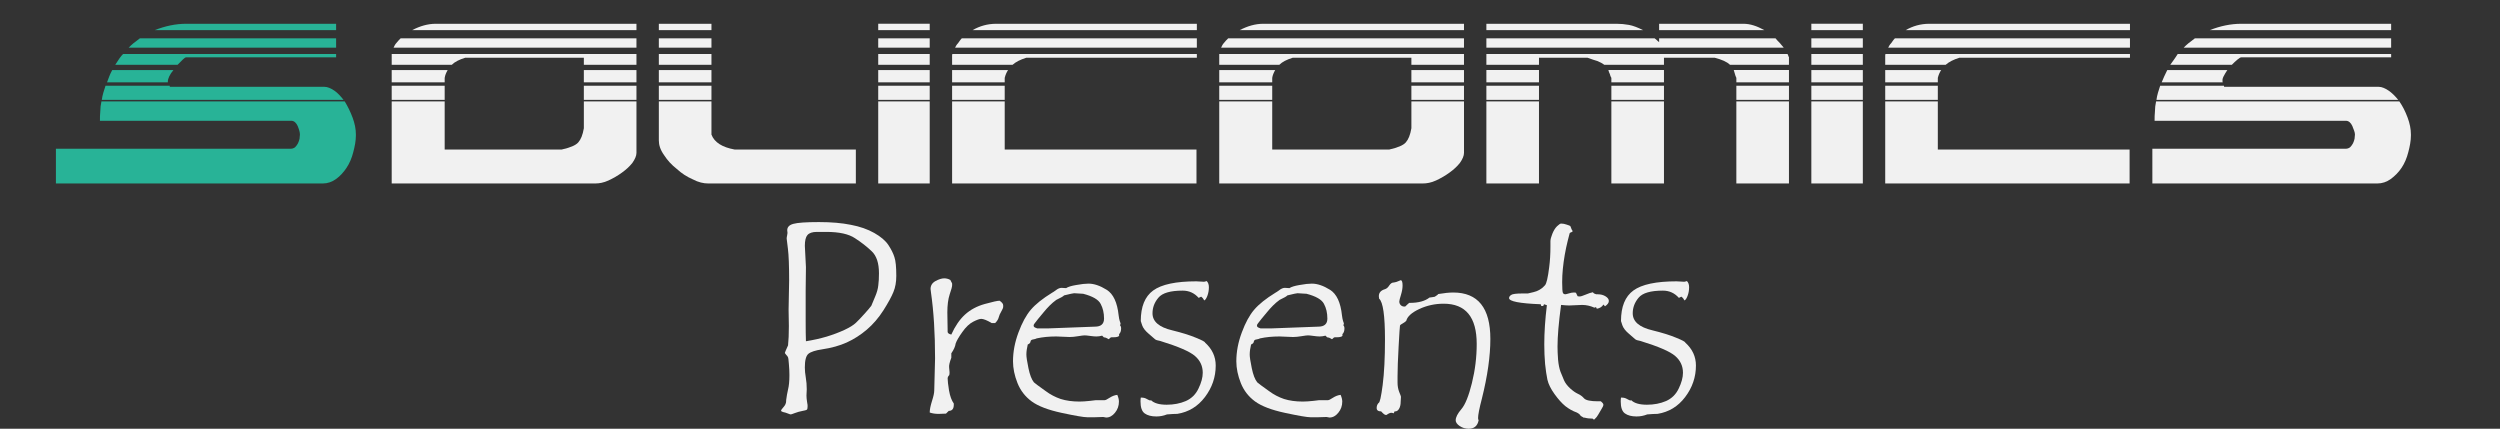 <?xml version="1.0" encoding="UTF-8" standalone="no"?>
<!-- Generator: Adobe Illustrator 25.0.1, SVG Export Plug-In . SVG Version: 6.00 Build 0)  -->

<svg
   version="1.1"
   id="Layer_1"
   x="0px"
   y="0px"
   viewBox="0 0 357.704 61.346"
   xml:space="preserve"
   sodipodi:docname="solicomics-logo.svg"
   inkscape:version="1.1.1 (3bf5ae0d25, 2021-09-20)"
   width="357.704"
   height="61.346"
   xmlns:inkscape="http://www.inkscape.org/namespaces/inkscape"
   xmlns:sodipodi="http://sodipodi.sourceforge.net/DTD/sodipodi-0.dtd"
   xmlns="http://www.w3.org/2000/svg"
   xmlns:svg="http://www.w3.org/2000/svg"><rect x="0" y="0" width="357.704" height="61.346" fill="#333333" stroke="none"/><defs
   id="defs61" /><sodipodi:namedview
   id="namedview59"
   pagecolor="#ffffff"
   bordercolor="#666666"
   borderopacity="1.0"
   inkscape:pageshadow="2"
   inkscape:pageopacity="0.0"
   inkscape:pagecheckerboard="0"
   showgrid="false"
   inkscape:zoom="2.1382909"
   inkscape:cx="188.23444"
   inkscape:cy="52.144448"
   inkscape:window-width="1920"
   inkscape:window-height="1009"
   inkscape:window-x="1912"
   inkscape:window-y="-8"
   inkscape:window-maximized="1"
   inkscape:current-layer="Layer_1"
   fit-margin-top="0"
   fit-margin-left="0"
   fit-margin-right="0"
   fit-margin-bottom="0" />
<style
   type="text/css"
   id="style2">
	.st0{fill:#FFF9EF;}
</style>

<g
   aria-label="Presents"
   id="text1838"
   style="font-size:40px;line-height:1.25;font-family:'Tempus Sans ITC';-inkscape-font-specification:'Tempus Sans ITC';fill:#f1f1f1"><path
     d="m 112.306,50.467 q 0,-0.059 0.449,-1.055 0.117,-1.074 0.117,-2.754 l -0.039,-2.324 0.078,-4.199 q 0,-3.164 -0.176,-4.551 -0.176,-1.387 -0.176,-1.445 0,-0.176 0.059,-0.43 0.059,-0.273 0.059,-0.371 l -0.039,-0.391 q 0,-0.684 0.879,-0.918 0.898,-0.254 3.672,-0.254 2.617,0 4.551,0.391 1.953,0.371 3.359,1.172 1.406,0.801 2.012,1.719 0.605,0.918 0.859,1.719 0.273,0.781 0.273,2.695 0,1.328 -0.41,2.305 -0.391,0.977 -1.426,2.617 -1.035,1.621 -2.383,2.773 -1.328,1.133 -2.871,1.836 -1.523,0.684 -3.496,0.977 -1.465,0.215 -1.992,0.645 -0.508,0.43 -0.508,1.953 0,0.645 0.137,1.445 0.137,0.781 0.137,1.68 l -0.039,0.879 q 0,0.391 0.078,0.879 l 0.078,0.488 v 0.273 q 0,0.312 -0.117,0.41 -0.117,0.078 -0.664,0.176 -0.527,0.098 -1.035,0.293 -0.508,0.195 -0.586,0.195 -0.098,0 -0.43,-0.137 -0.332,-0.137 -0.645,-0.195 -0.312,-0.078 -0.312,-0.215 0,-0.117 0.352,-0.508 0.371,-0.41 0.371,-0.859 v -0.117 q 0.098,-0.781 0.273,-1.543 0.195,-0.762 0.195,-2.051 0,-0.762 -0.078,-1.602 -0.059,-0.859 -0.137,-0.977 -0.059,-0.137 -0.254,-0.332 -0.176,-0.215 -0.176,-0.254 z m 3.008,-1.641 q 1.582,-0.254 2.969,-0.664 1.406,-0.43 2.539,-0.957 1.133,-0.527 1.66,-1.035 0.527,-0.508 1.172,-1.23 0.664,-0.723 1.016,-1.191 0.176,-0.469 0.547,-1.309 0.371,-0.859 0.449,-1.602 0.098,-0.742 0.098,-1.738 0,-2.168 -1.035,-3.145 -1.035,-0.996 -2.402,-1.875 -1.348,-0.898 -4.082,-0.898 h -1.367 q -0.957,0 -1.348,0.449 -0.371,0.43 -0.371,1.543 l 0.156,3.047 -0.039,3.359 v 4.434 q 0,1.758 0.039,2.812 z"
     id="path42169" /><path
     d="m 143.537,43.904 q 0,0.195 -0.273,0.664 -0.273,0.449 -0.371,0.859 -0.098,0.391 -0.508,0.801 h -0.488 q -1.016,-0.605 -1.504,-0.605 -0.352,0 -1.152,0.41 -0.801,0.41 -1.543,1.465 -0.742,1.035 -0.957,1.641 -0.098,0.664 -0.625,1.406 v 0.645 q -0.371,0.957 -0.312,1.406 0.059,0.43 0.059,0.664 0,0.254 -0.039,0.41 -0.234,0.234 -0.234,0.469 0,0.488 0.195,1.719 0.215,1.23 0.684,1.875 v 0.176 q 0,0.879 -0.723,0.879 l -0.391,0.391 q -0.488,0.039 -1.055,0.039 -0.723,0 -1.27,-0.195 v -0.078 q 0,-0.527 0.312,-1.543 0.332,-1.016 0.332,-1.543 l 0.117,-4.59 q 0,-5.352 -0.586,-9.434 -0.059,-0.43 -0.059,-0.488 0,-0.742 0.703,-1.133 0.723,-0.391 1.25,-0.391 0.469,0 0.879,0.234 0.039,0.078 0.137,0.273 0.117,0.195 0.117,0.254 v 0.234 q 0,0.293 -0.352,1.309 -0.332,1.016 -0.332,2.578 l 0.039,2.402 v 0.352 q 0,0.293 0.527,0.41 0.82,-1.816 1.953,-2.852 1.152,-1.055 2.832,-1.523 1.68,-0.469 2.129,-0.469 0.508,0.352 0.508,0.645 z"
     id="path42171" /><path
     d="m 160.255,46.541 q 0.156,0.156 0.156,0.449 0,0.566 -0.312,0.84 0.039,0.02 0.039,0.117 0,0.312 -0.84,0.312 h -0.273 q -0.117,0 -0.234,0.137 -0.117,0.137 -0.176,0.137 -0.019,0 -0.195,-0.117 -0.156,-0.117 -0.488,-0.156 l -0.234,-0.234 q -0.43,0.117 -0.84,0.117 -0.312,0 -0.879,-0.078 -0.547,-0.078 -0.801,-0.078 -0.215,0 -0.918,0.117 -0.684,0.117 -1.211,0.117 l -1.914,-0.078 q -1.543,0 -2.793,0.273 -0.176,0.098 -0.527,0.156 -0.332,0.039 -0.371,0.312 -0.019,0.254 -0.391,0.41 -0.195,0.801 -0.195,1.445 0,0.508 0.293,1.934 0.293,1.426 0.781,2.031 0.117,0.137 1.68,1.25 0.996,0.742 2.148,1.133 1.172,0.371 2.695,0.371 0.605,0 1.504,-0.098 l 0.82,-0.098 h 1.27 q 0.195,0 0.723,-0.352 0.547,-0.352 1.094,-0.41 0.234,0.547 0.234,0.957 0,0.918 -0.566,1.602 -0.547,0.684 -1.27,0.684 l -0.41,-0.078 -1.23,0.039 h -1.055 q -0.742,0 -3.652,-0.625 -2.91,-0.625 -4.297,-1.641 -1.387,-1.016 -2.031,-2.617 -0.645,-1.621 -0.645,-3.125 0,-2.031 0.781,-4.121 0.781,-2.109 1.777,-3.262 0.996,-1.172 3.027,-2.422 0.195,-0.098 0.586,-0.391 0.41,-0.312 0.781,-0.312 l 0.645,0.039 q 0.41,-0.273 1.465,-0.449 1.074,-0.195 1.738,-0.195 1.191,0 2.598,0.879 1.426,0.879 1.719,3.672 0.059,0.488 0.156,0.801 0.117,0.293 0.117,0.332 0,0.117 -0.078,0.273 z m -8.008,-4.277 q -0.117,0.176 -1.113,0.645 -0.488,0.352 -0.938,0.801 -0.449,0.449 -0.879,0.977 -0.43,0.508 -0.762,0.918 -0.312,0.41 -0.488,0.625 -0.176,0.195 -0.176,0.352 0,0.215 0.273,0.312 l 0.254,0.098 h 1.445 l 6.797,-0.254 q 1.309,0 1.309,-1.152 0,-1.211 -0.488,-2.109 -0.469,-0.918 -2.5,-1.445 -0.234,0 -0.664,-0.039 -0.43,-0.039 -0.625,-0.039 -0.176,0 -1.445,0.312 z"
     id="path42173" /><path
     d="m 172.423,49.021 q 1.523,1.367 1.523,3.281 0,2.48 -1.543,4.512 -1.523,2.012 -3.945,2.402 -0.527,0 -1.484,0.078 -0.723,0.293 -1.523,0.293 -1.055,0 -1.66,-0.43 -0.605,-0.43 -0.605,-1.699 0,-0.371 0.039,-0.566 h 0.156 q 0.391,0 0.742,0.215 0.352,0.195 0.449,0.195 l 0.117,-0.039 q 0.664,0.645 2.246,0.645 1.504,0 2.734,-0.527 1.23,-0.547 1.816,-1.797 0.605,-1.25 0.605,-2.246 0,-1.445 -1.113,-2.402 -1.094,-0.957 -4.961,-2.148 -0.586,-0.098 -0.762,-0.254 l -0.898,-0.781 q -0.723,-0.605 -0.938,-1.211 l -0.195,-0.605 q 0,-3.086 1.777,-4.375 1.797,-1.309 6.172,-1.309 l 1.094,0.059 q 0.098,0 0.391,-0.098 0.312,0.312 0.312,0.879 0,0.645 -0.215,1.23 -0.215,0.566 -0.449,0.664 -0.176,-0.352 -0.41,-0.527 h -0.039 q -0.059,0 -0.176,0.078 -0.117,0.059 -0.176,0.078 -0.918,-1.035 -2.285,-1.035 -2.637,0 -3.477,1.016 -0.84,0.996 -0.84,2.227 0,1.777 2.832,2.441 2.07,0.508 3.379,1.055 1.309,0.527 1.309,0.703 z"
     id="path42175" /><path
     d="m 192.209,46.541 q 0.156,0.156 0.156,0.449 0,0.566 -0.312,0.84 0.039,0.02 0.039,0.117 0,0.312 -0.84,0.312 h -0.273 q -0.117,0 -0.234,0.137 -0.117,0.137 -0.176,0.137 -0.019,0 -0.195,-0.117 -0.156,-0.117 -0.488,-0.156 l -0.234,-0.234 q -0.43,0.117 -0.84,0.117 -0.312,0 -0.879,-0.078 -0.547,-0.078 -0.801,-0.078 -0.215,0 -0.918,0.117 -0.684,0.117 -1.211,0.117 l -1.914,-0.078 q -1.543,0 -2.793,0.273 -0.176,0.098 -0.527,0.156 -0.332,0.039 -0.371,0.312 -0.019,0.254 -0.391,0.41 -0.195,0.801 -0.195,1.445 0,0.508 0.293,1.934 0.293,1.426 0.781,2.031 0.117,0.137 1.68,1.25 0.996,0.742 2.148,1.133 1.172,0.371 2.695,0.371 0.605,0 1.504,-0.098 l 0.82,-0.098 h 1.27 q 0.195,0 0.723,-0.352 0.547,-0.352 1.094,-0.41 0.234,0.547 0.234,0.957 0,0.918 -0.566,1.602 -0.547,0.684 -1.27,0.684 l -0.41,-0.078 -1.23,0.039 h -1.055 q -0.742,0 -3.652,-0.625 -2.91,-0.625 -4.297,-1.641 -1.387,-1.016 -2.031,-2.617 -0.645,-1.621 -0.645,-3.125 0,-2.031 0.781,-4.121 0.781,-2.109 1.777,-3.262 0.996,-1.172 3.027,-2.422 0.195,-0.098 0.586,-0.391 0.41,-0.312 0.781,-0.312 l 0.645,0.039 q 0.41,-0.273 1.465,-0.449 1.074,-0.195 1.738,-0.195 1.191,0 2.598,0.879 1.426,0.879 1.719,3.672 0.059,0.488 0.156,0.801 0.117,0.293 0.117,0.332 0,0.117 -0.078,0.273 z m -8.008,-4.277 q -0.117,0.176 -1.113,0.645 -0.488,0.352 -0.938,0.801 -0.449,0.449 -0.879,0.977 -0.43,0.508 -0.762,0.918 -0.312,0.41 -0.488,0.625 -0.176,0.195 -0.176,0.352 0,0.215 0.273,0.312 l 0.254,0.098 h 1.445 l 6.797,-0.254 q 1.309,0 1.309,-1.152 0,-1.211 -0.488,-2.109 -0.469,-0.918 -2.5,-1.445 -0.234,0 -0.664,-0.039 -0.43,-0.039 -0.625,-0.039 -0.176,0 -1.445,0.312 z"
     id="path42177" /><path
     d="m 205.802,42.068 q 1.27,-0.215 2.129,-0.215 5.312,0 5.312,6.641 0,3.691 -1.211,8.535 -0.547,2.09 -0.547,2.793 0,0.156 0.078,0.312 -0.234,1.211 -1.426,1.211 -0.703,0 -1.289,-0.391 -0.566,-0.391 -0.566,-0.82 0,-0.645 0.82,-1.602 0.82,-0.957 1.504,-3.73 0.684,-2.773 0.684,-5.586 0,-5.762 -4.727,-5.762 -1.855,0 -3.496,0.762 -1.621,0.762 -1.855,1.68 -0.176,0.195 -0.527,0.391 -0.312,0.156 -0.371,0.293 -0.039,0.117 -0.195,2.949 -0.156,2.832 -0.156,4.297 v 0.918 q 0,0.723 0.234,1.328 0.254,0.605 0.254,0.703 l -0.039,0.684 q 0,0.645 -0.234,1.035 -0.215,0.371 -0.566,0.371 h -0.078 l -0.117,0.273 q -0.234,-0.078 -0.332,-0.078 -0.273,0 -0.703,0.312 h -0.098 q -0.215,0 -0.664,-0.508 -0.645,0 -0.645,-0.488 0,-0.43 0.273,-0.723 0.254,0 0.586,-2.559 0.332,-2.578 0.332,-6.523 0,-5.117 -0.84,-5.84 l -0.039,-0.352 q 0,-0.742 0.859,-0.996 0.352,-0.098 0.625,-0.527 0.293,-0.43 0.605,-0.43 h 0.039 q 0.391,-0.059 0.664,-0.195 0.293,-0.137 0.332,-0.137 0.273,0 0.273,0.762 0,0.586 -0.234,1.348 -0.234,0.742 -0.234,0.938 0,0.293 0.195,0.508 0.215,0.215 0.527,0.215 h 0.117 q 0.547,-0.527 0.586,-0.527 h 0.059 q 1.875,0 2.832,-0.762 0.176,-0.02 0.43,-0.059 0.254,-0.059 0.332,-0.059 0.469,-0.293 0.508,-0.391 z"
     id="path42179" /><path
     d="m 227.931,41.814 q 0.019,0.117 0.234,0.215 0.215,0.078 0.234,0.078 h 0.215 q 0.645,0 1.113,0.293 0.469,0.293 0.469,0.664 0,0.391 -0.547,0.762 l -0.234,-0.254 q -0.273,0.488 -0.938,0.605 l -0.117,-0.234 -0.234,0.078 q -0.859,-0.391 -1.758,-0.391 l -1.836,0.078 q -0.391,0 -1.172,-0.078 -0.508,3.789 -0.508,5.957 0,0.801 0.078,1.875 0.098,1.055 0.352,1.738 0.254,0.664 0.508,1.23 0.254,0.566 0.859,1.133 0.605,0.547 1.113,0.781 0.527,0.234 0.898,0.664 0.391,0.41 1.992,0.41 h 0.391 q 0.371,0.293 0.371,0.488 0,0.215 -0.293,0.664 -0.273,0.449 -0.449,0.762 -0.156,0.312 -0.547,0.684 h -0.078 q -0.098,0 -0.156,-0.117 -0.684,0 -1.211,-0.156 0,0.039 -0.039,0.039 -0.039,0 -0.195,-0.117 -0.137,-0.098 -0.273,-0.156 -0.137,-0.273 -0.566,-0.488 -0.879,-0.312 -1.641,-0.918 -0.742,-0.605 -1.543,-1.719 -0.801,-1.113 -1.016,-2.051 -0.195,-0.938 -0.332,-2.246 -0.117,-1.328 -0.117,-2.832 0,-2.539 0.371,-5.586 l -0.41,-0.137 -0.117,0.254 h -0.273 l -0.078,-0.254 q -4.531,-0.176 -4.531,-0.879 0,-0.254 0.293,-0.449 0.273,-0.215 1.641,-0.215 h 0.762 l 0.82,-0.195 q 0.449,-0.098 0.879,-0.352 0.43,-0.254 0.742,-0.625 0.332,-0.371 0.605,-2.598 0.176,-1.367 0.176,-2.91 v -0.801 q 0,-0.371 0.273,-1.055 0.273,-0.684 0.664,-1.074 0.41,-0.391 0.586,-0.391 0.391,0 0.82,0.156 0.43,0.137 0.488,0.195 0.059,0.059 0.137,0.312 0.078,0.234 0.195,0.371 v 0.078 q 0,0.078 -0.156,0.117 -0.137,0.039 -0.176,0.078 -0.039,0.039 -0.078,0.078 -0.019,0.039 -0.273,1.055 -0.254,1.016 -0.43,2.031 -0.176,1.016 -0.273,1.992 -0.098,0.977 -0.098,1.934 0,1.367 0.117,1.543 0.117,0.176 0.332,0.176 0.098,0 0.488,-0.117 0.41,-0.137 0.742,-0.137 0.176,0 0.293,0.039 l 0.234,0.488 q 0.117,0.039 0.312,0.039 0.215,0 0.82,-0.254 0.625,-0.273 1.074,-0.352 z"
     id="path42181" /><path
     d="m 241.134,49.021 q 1.523,1.367 1.523,3.281 0,2.48 -1.543,4.512 -1.523,2.012 -3.945,2.402 -0.527,0 -1.484,0.078 -0.723,0.293 -1.523,0.293 -1.055,0 -1.66,-0.43 -0.605,-0.43 -0.605,-1.699 0,-0.371 0.039,-0.566 h 0.156 q 0.391,0 0.742,0.215 0.352,0.195 0.449,0.195 l 0.117,-0.039 q 0.664,0.645 2.246,0.645 1.504,0 2.734,-0.527 1.23,-0.547 1.816,-1.797 0.605,-1.25 0.605,-2.246 0,-1.445 -1.113,-2.402 -1.094,-0.957 -4.961,-2.148 -0.586,-0.098 -0.762,-0.254 l -0.898,-0.781 q -0.723,-0.605 -0.938,-1.211 l -0.195,-0.605 q 0,-3.086 1.777,-4.375 1.797,-1.309 6.172,-1.309 l 1.094,0.059 q 0.098,0 0.391,-0.098 0.312,0.312 0.312,0.879 0,0.645 -0.215,1.23 -0.215,0.566 -0.449,0.664 -0.176,-0.352 -0.41,-0.527 h -0.039 q -0.059,0 -0.176,0.078 -0.117,0.059 -0.176,0.078 -0.918,-1.035 -2.285,-1.035 -2.637,0 -3.477,1.016 -0.84,0.996 -0.84,2.227 0,1.777 2.832,2.441 2.07,0.508 3.379,1.055 1.309,0.527 1.309,0.703 z"
     id="path42183" /></g><g
   aria-label="olicomics"
   id="text18546"
   style="font-size:56.67px;line-height:1.25;font-family:'Alexis Halftone';-inkscape-font-specification:'Alexis Halftone';fill:#f1f1f1;stroke-width:1.417"
   transform="matrix(0.942,0,0,0.942,8,-0.366)"><path
     d="m 51.003,28.255 v -12.468 h 8.047 v 7.31 h 17.795 c 1.247,-0.283 2.097,-0.623 2.494,-1.077 0.397,-0.453 0.68,-1.133 0.85,-2.153 v -4.08 h 7.991 v 7.821 c 0,0.453 -0.227,0.963 -0.623,1.53 -0.453,0.567 -0.963,1.02 -1.587,1.473 -0.623,0.453 -1.303,0.85 -2.04,1.19 -0.737,0.34 -1.417,0.453 -1.983,0.453 z M 51.287,7.627 c 0.113,-0.227 0.227,-0.51 0.453,-0.737 0.17,-0.227 0.397,-0.453 0.623,-0.68 h 35.816 v 1.417 z m 28.902,1.53 h -18.021 c -0.907,0.283 -1.587,0.623 -2.04,1.077 h -9.124 V 8.817 8.59 H 88.179 V 10.234 H 80.189 Z M 88.179,4 V 4.963 H 54.12 C 55.31,4.34 56.501,4 57.691,4 Z M 51.003,15.561 v -2.153 h 8.047 v 2.153 z m 29.185,0 v -2.153 h 7.991 v 2.153 z m -21.138,-3.344 v 0.68 h -8.047 v -1.87 h 8.501 c -0.227,0.397 -0.397,0.793 -0.453,1.19 z m 21.138,0.68 v -1.87 h 7.991 v 1.87 z"
     id="path42186" /><path
     d="m 99.06,28.255 c -0.68,0 -1.473,-0.17 -2.323,-0.623 -0.907,-0.397 -1.7,-0.907 -2.437,-1.587 -0.793,-0.623 -1.417,-1.303 -1.927,-2.097 -0.567,-0.793 -0.793,-1.53 -0.793,-2.21 v -5.95 h 7.991 v 5.044 c 0.453,1.19 1.643,1.927 3.514,2.267 h 18.418 v 5.157 z M 91.58,15.561 v -2.153 h 7.991 v 2.153 z m 0,-2.664 v -1.87 h 7.991 v 1.87 z m 0,-2.664 V 8.59 h 7.991 v 1.643 z m 0,-2.607 V 6.21 h 7.991 v 1.417 z m 0,-3.627 h 7.991 v 0.963 h -7.991 z"
     id="path42188" /><path
     d="m 132.722,28.255 h -7.821 v -12.468 h 7.821 z m -7.821,-12.694 v -2.153 h 7.821 v 2.153 z m 0,-2.664 v -1.87 h 7.821 v 1.87 z m 0,-2.664 V 8.59 h 7.821 v 1.643 z m 0,-2.607 V 6.21 h 7.821 v 1.417 z m 0,-3.627 h 7.821 v 0.963 h -7.821 z"
     id="path42190" /><path
     d="m 136.123,28.255 v -12.468 h 7.991 v 7.31 h 29.129 v 5.157 z m 0.453,-20.628 c 0.113,-0.227 0.227,-0.453 0.453,-0.68 0.17,-0.227 0.34,-0.51 0.567,-0.737 h 35.702 V 7.627 Z M 136.123,10.234 V 8.817 c 0,-0.113 0,-0.17 0.057,-0.227 h 37.119 v 0.567 h -25.898 c -0.907,0.283 -1.587,0.623 -2.097,1.077 z m 3.117,-5.27 c 1.077,-0.623 2.267,-0.963 3.57,-0.963 h 30.489 V 4.963 Z M 136.123,15.561 v -2.153 h 7.991 v 2.153 z m 8.501,-4.534 c -0.227,0.34 -0.397,0.737 -0.51,1.19 v 0.68 h -7.991 v -1.87 z"
     id="path42192" /><path
     d="m 176.699,28.255 v -12.468 h 8.047 v 7.31 h 17.795 c 1.247,-0.283 2.097,-0.623 2.494,-1.077 0.397,-0.453 0.68,-1.133 0.85,-2.153 v -4.08 h 7.991 v 7.821 c 0,0.453 -0.227,0.963 -0.623,1.53 -0.453,0.567 -0.963,1.02 -1.587,1.473 -0.623,0.453 -1.303,0.85 -2.04,1.19 -0.737,0.34 -1.417,0.453 -1.983,0.453 z M 176.982,7.627 c 0.113,-0.227 0.227,-0.51 0.453,-0.737 0.17,-0.227 0.397,-0.453 0.623,-0.68 h 35.816 v 1.417 z m 28.902,1.53 h -18.021 c -0.907,0.283 -1.587,0.623 -2.04,1.077 h -9.124 V 8.817 8.59 h 37.176 v 1.643 h -7.991 z m 7.991,-5.157 v 0.963 h -34.059 c 1.19,-0.623 2.38,-0.963 3.57,-0.963 z M 176.699,15.561 v -2.153 h 8.047 v 2.153 z m 29.185,0 v -2.153 h 7.991 v 2.153 z m -21.138,-3.344 v 0.68 h -8.047 v -1.87 h 8.501 c -0.227,0.397 -0.397,0.793 -0.453,1.19 z m 21.138,0.68 v -1.87 h 7.991 v 1.87 z"
     id="path42194" /><path
     d="m 244.25,28.255 h -7.991 v -12.468 h 7.991 z m -18.985,0 h -7.991 v -12.468 h 7.991 z m 37.969,0 h -7.991 v -12.468 h 7.991 z M 242.833,6.21 c 0.113,0.113 0.227,0.17 0.34,0.283 0.113,0.113 0.227,0.227 0.34,0.283 v -0.567 h 17.681 c 0.17,0.227 0.397,0.453 0.623,0.68 0.227,0.227 0.397,0.51 0.623,0.737 H 217.275 V 6.21 Z m 11.447,4.024 C 253.827,9.78 253.034,9.44 251.957,9.157 h -7.707 v 1.077 h -9.067 c -0.283,-0.227 -0.623,-0.397 -1.02,-0.567 -0.397,-0.113 -0.907,-0.283 -1.53,-0.51 h -7.367 v 1.077 h -7.991 V 8.59 h 45.733 c 0.057,0.113 0.113,0.17 0.113,0.227 0,0.113 0.057,0.17 0.113,0.227 V 10.234 Z M 217.275,4.963 V 4 h 19.778 c 0.623,0 1.247,0.057 1.87,0.17 0.623,0.113 1.36,0.397 2.153,0.793 z m 37.969,10.597 v -2.153 h 7.991 v 2.153 z m -37.969,0 v -2.153 h 7.991 v 2.153 z m 18.985,0 v -2.153 h 7.991 v 2.153 z m 18.985,-2.664 v -0.68 c -0.113,-0.227 -0.17,-0.397 -0.227,-0.623 -0.057,-0.17 -0.113,-0.34 -0.17,-0.567 h 8.387 v 1.87 z m -18.985,0 v -0.68 c -0.113,-0.17 -0.17,-0.34 -0.227,-0.567 -0.113,-0.227 -0.17,-0.397 -0.227,-0.623 h 8.444 v 1.87 z m -18.985,0 v -1.87 h 7.991 v 1.87 z M 243.513,4.963 V 4 h 12.808 c 1.02,0 2.04,0.34 3.174,0.963 z"
     id="path42196" /><path
     d="m 274.455,28.255 h -7.821 v -12.468 h 7.821 z m -7.821,-12.694 v -2.153 h 7.821 v 2.153 z m 0,-2.664 v -1.87 h 7.821 v 1.87 z m 0,-2.664 V 8.59 h 7.821 v 1.643 z m 0,-2.607 V 6.21 h 7.821 v 1.417 z m 0,-3.627 h 7.821 v 0.963 h -7.821 z"
     id="path42198" /><path
     d="m 277.855,28.255 v -12.468 h 7.991 v 7.31 h 29.129 v 5.157 z m 0.453,-20.628 c 0.113,-0.227 0.227,-0.453 0.453,-0.68 0.17,-0.227 0.34,-0.51 0.567,-0.737 h 35.702 v 1.417 z m -0.453,2.607 V 8.817 c 0,-0.113 0,-0.17 0.057,-0.227 h 37.119 v 0.567 h -25.898 c -0.907,0.283 -1.587,0.623 -2.097,1.077 z m 3.117,-5.27 c 1.077,-0.623 2.267,-0.963 3.57,-0.963 h 30.489 v 0.963 z m -3.117,10.597 v -2.153 h 7.991 v 2.153 z m 8.501,-4.534 c -0.227,0.34 -0.397,0.737 -0.51,1.19 v 0.68 h -7.991 v -1.87 z"
     id="path42200" /><path
     d="M 318.431,22.985 H 347.73 c 0.283,0 0.51,-0.057 0.737,-0.227 0.17,-0.17 0.34,-0.397 0.453,-0.623 0.113,-0.227 0.17,-0.453 0.227,-0.68 0,-0.227 0.057,-0.453 0.057,-0.623 0,-0.34 -0.17,-0.737 -0.397,-1.303 -0.227,-0.51 -0.567,-0.793 -0.963,-0.793 H 318.771 c 0,-0.453 0,-0.963 0.057,-1.473 0,-0.453 0.057,-0.963 0.17,-1.473 h 36.949 c 0.51,0.737 0.907,1.53 1.247,2.437 0.34,0.907 0.51,1.757 0.51,2.607 v 0.113 c 0,0.85 -0.17,1.7 -0.397,2.55 -0.227,0.907 -0.567,1.7 -1.02,2.38 -0.453,0.68 -1.02,1.247 -1.643,1.7 -0.623,0.453 -1.303,0.68 -2.04,0.68 h -34.172 z m 0.623,-7.424 c 0.057,-0.34 0.113,-0.737 0.227,-1.077 0.113,-0.34 0.227,-0.68 0.34,-1.077 h 9.691 c 0,0.113 0,0.17 0.057,0.17 h 23.462 c 0.453,0 0.963,0.227 1.473,0.567 0.51,0.34 1.02,0.85 1.473,1.417 z m 4.137,-7.934 c 0.227,-0.227 0.453,-0.453 0.737,-0.68 0.283,-0.227 0.623,-0.453 0.963,-0.737 h 29.809 v 1.417 z m -2.04,2.607 0.567,-0.793 c 0.17,-0.227 0.34,-0.51 0.567,-0.85 h 32.416 v 0.51 h -22.782 c -0.113,0 -0.283,0.113 -0.567,0.34 -0.283,0.227 -0.567,0.51 -0.85,0.793 z m 6.007,-5.27 c 1.587,-0.623 3.174,-0.963 4.76,-0.963 h 22.782 v 0.963 z m -7.311,7.934 c 0.227,-0.567 0.51,-1.19 0.85,-1.87 h 9.124 c -0.227,0.34 -0.397,0.623 -0.51,0.85 -0.17,0.283 -0.227,0.51 -0.227,0.68 0,0.227 0,0.34 0.057,0.34 z"
     id="path42202" /></g><g
   aria-label="S"
   id="text32238"
   style="font-size:56.67px;line-height:1.25;font-family:'Alexis Halftone';-inkscape-font-specification:'Alexis Halftone';fill:#28b397;stroke-width:1.417"
   transform="matrix(0.942,0,0,0.942,8,-0.366)"><path
     d="m 45.563,20.944 c 0,0.85 -0.17,1.7 -0.397,2.55 -0.227,0.907 -0.567,1.7 -1.02,2.38 -0.453,0.68 -0.963,1.247 -1.587,1.7 -0.623,0.453 -1.303,0.68 -1.983,0.68 H -3.3378601e-8 V 22.985 H 35.589 c 0.283,0 0.51,-0.057 0.737,-0.227 0.17,-0.17 0.34,-0.397 0.453,-0.623 0.113,-0.227 0.17,-0.453 0.227,-0.68 0,-0.227 0.057,-0.453 0.057,-0.623 0,-0.34 -0.113,-0.737 -0.34,-1.303 C 36.496,19.018 36.156,18.734 35.759,18.734 H 6.687 c 0,-0.453 0,-0.963 0.057,-1.473 0,-0.453 0.057,-0.963 0.17,-1.473 H 43.863 c 0.453,0.737 0.85,1.53 1.19,2.437 0.34,0.907 0.51,1.757 0.51,2.607 z m -4.76,-7.367 c 0.453,0 0.963,0.227 1.473,0.567 0.51,0.34 0.963,0.85 1.417,1.417 H 6.97 c 0.057,-0.34 0.113,-0.737 0.227,-1.077 0.113,-0.34 0.227,-0.68 0.34,-1.077 h 9.747 c 0,0.113 0,0.17 0.057,0.17 z M 11.051,7.627 c 0.227,-0.227 0.453,-0.453 0.737,-0.68 0.283,-0.227 0.623,-0.453 0.963,-0.737 h 29.809 v 1.417 z m 8.727,1.473 c -0.113,0 -0.283,0.113 -0.51,0.34 -0.227,0.227 -0.51,0.51 -0.793,0.793 H 9.011 C 9.464,9.497 9.861,8.93 10.201,8.59 H 42.56 V 9.1 Z M 42.56,4 V 4.963 H 15.018 C 16.604,4.34 18.191,4 19.778,4 Z M 17.001,12.784 v 0.113 H 7.764 c 0.113,-0.283 0.227,-0.567 0.34,-0.907 0.113,-0.34 0.283,-0.623 0.453,-0.963 h 9.294 c -0.567,0.68 -0.85,1.303 -0.85,1.757 z"
     id="path42205" /></g></svg>
